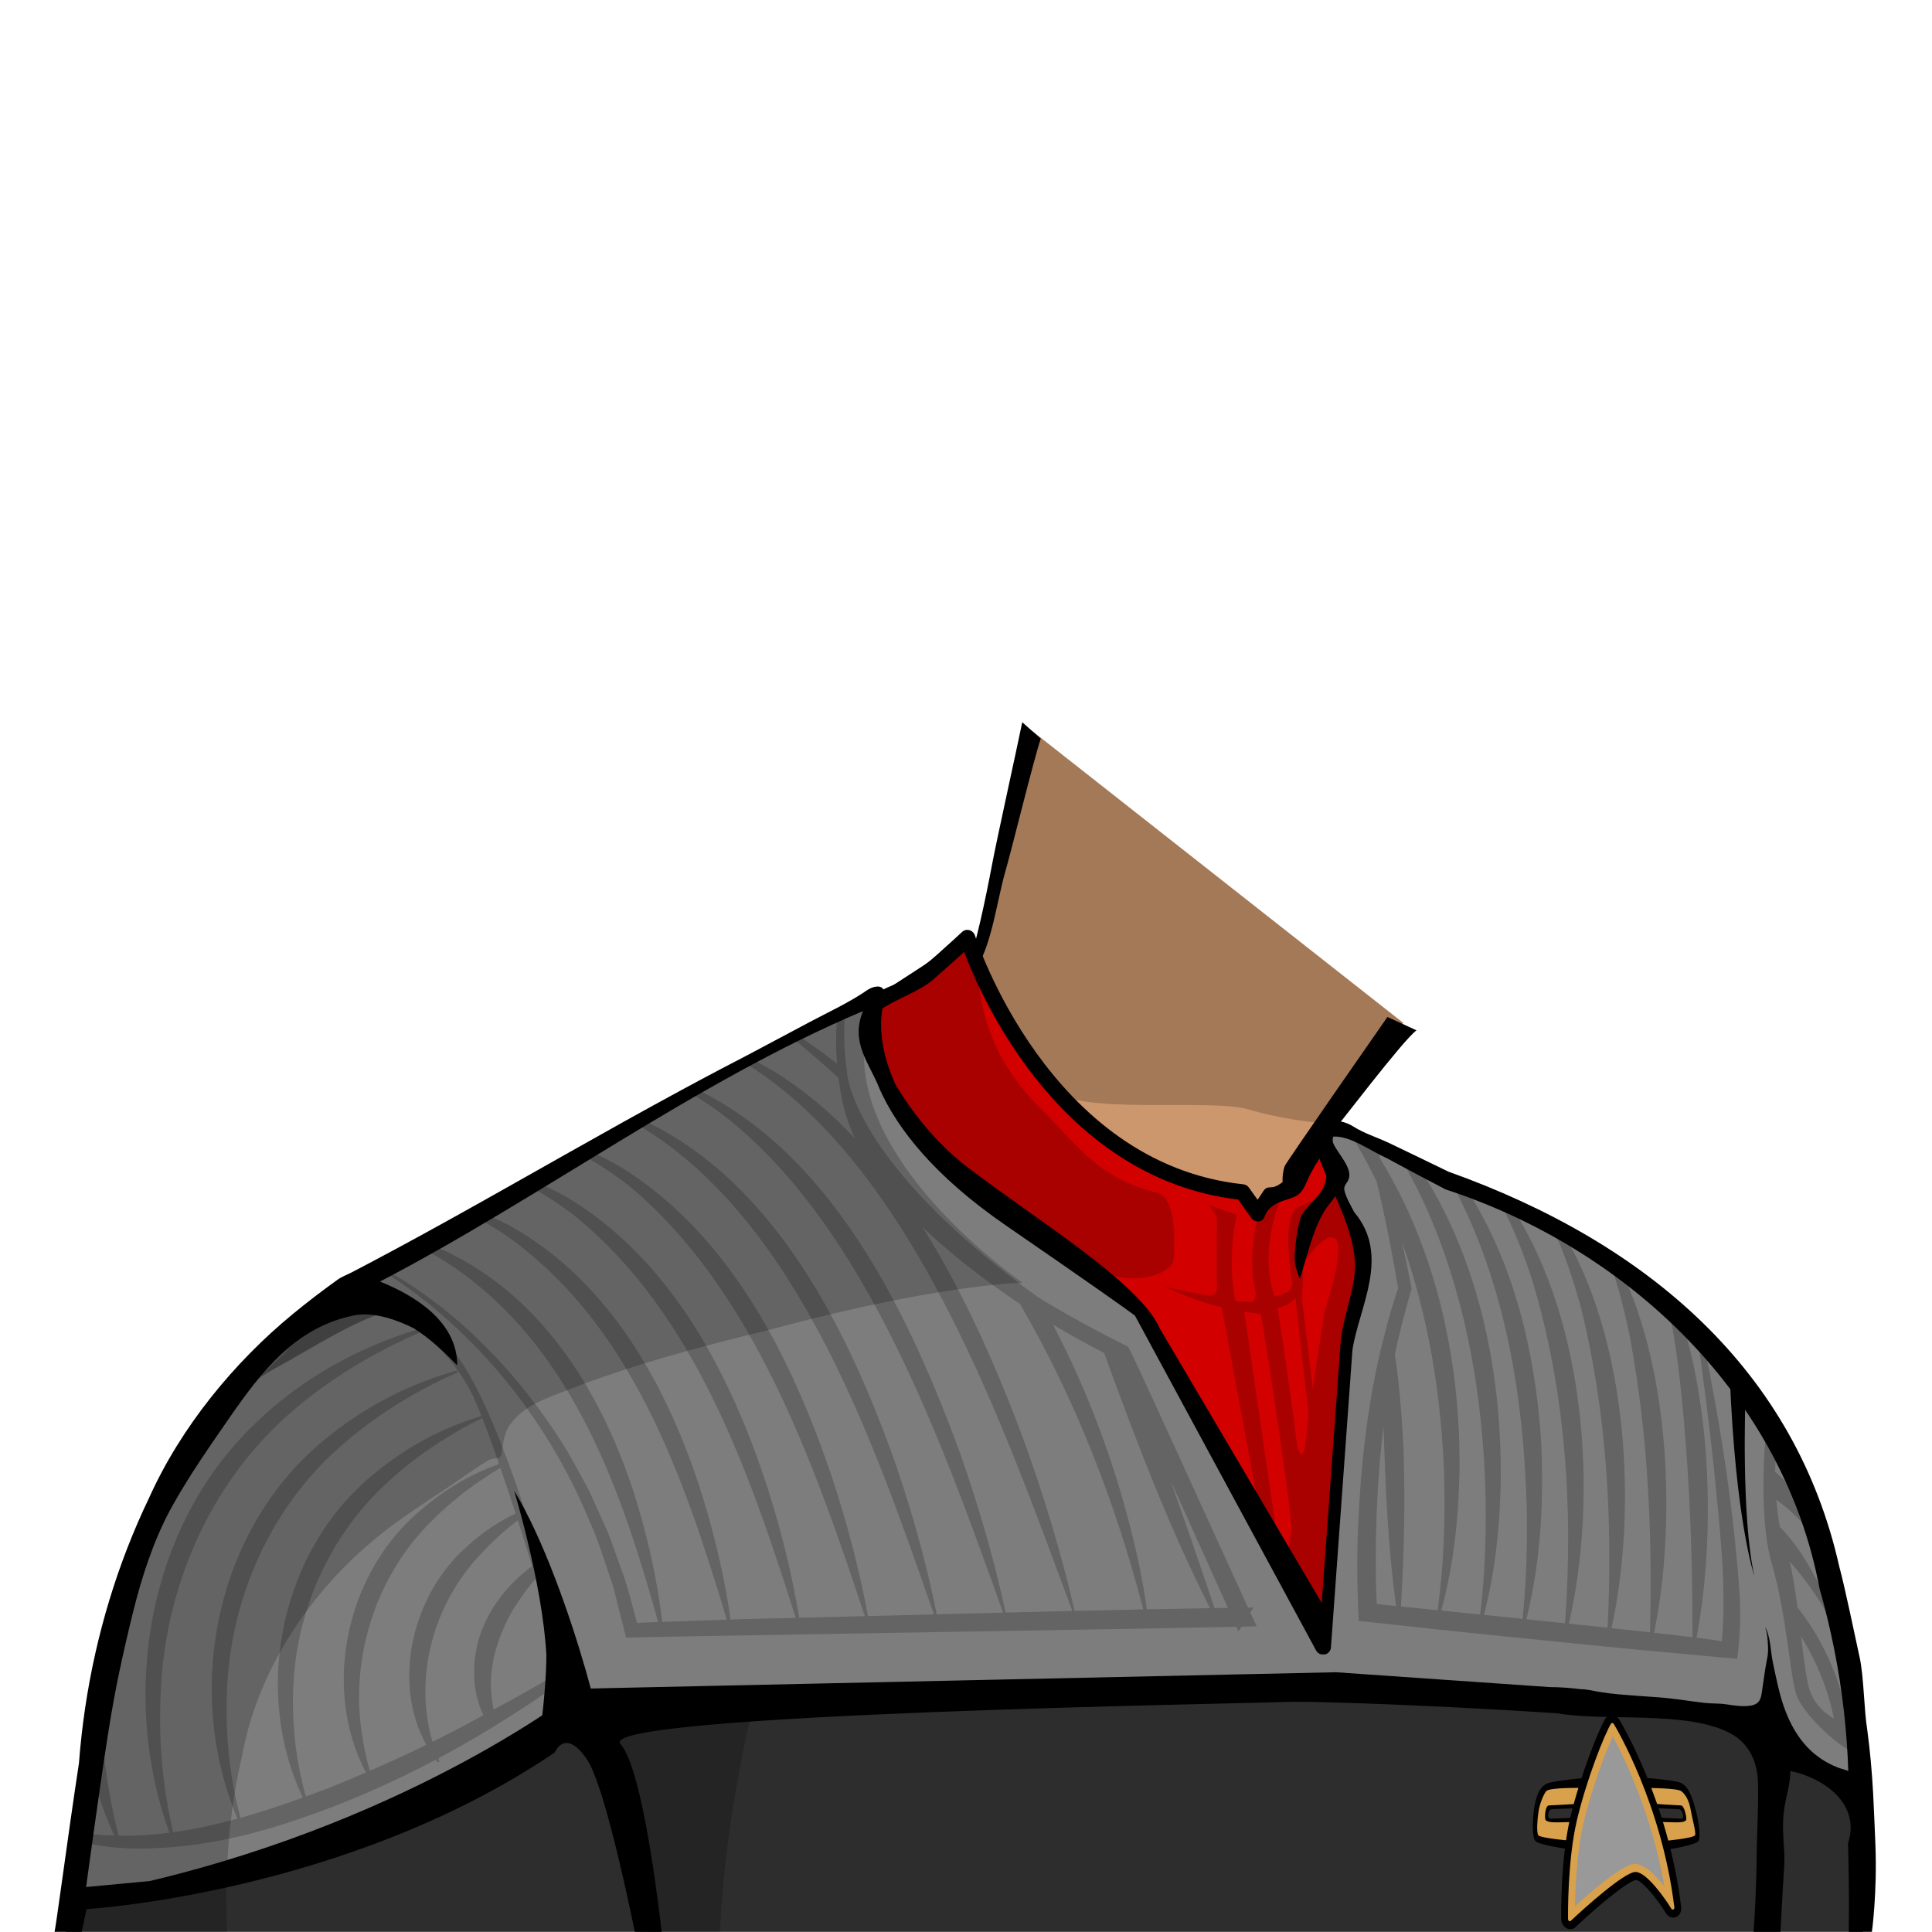 <?xml version="1.0" encoding="UTF-8" standalone="no"?>
<!-- Created with Inkscape (http://www.inkscape.org/) -->

<svg
   version="1.1"
   id="svg239182"
   width="400"
   height="400"
   viewBox="0 0 400 400"
   sodipodi:docname="Body3.svg"
   inkscape:version="1.2.2 (b0a8486, 2022-12-01)"
   xmlns:inkscape="http://www.inkscape.org/namespaces/inkscape"
   xmlns:sodipodi="http://sodipodi.sourceforge.net/DTD/sodipodi-0.dtd"
   xmlns="http://www.w3.org/2000/svg"
   xmlns:svg="http://www.w3.org/2000/svg">
  <defs
     id="defs239186" />
  <sodipodi:namedview
     id="namedview239184"
     pagecolor="#ffffff"
     bordercolor="#666666"
     borderopacity="1.0"
     inkscape:showpageshadow="2"
     inkscape:pageopacity="0.0"
     inkscape:pagecheckerboard="0"
     inkscape:deskcolor="#d1d1d1"
     showgrid="false"
     inkscape:zoom="1.475"
     inkscape:cx="182.71186"
     inkscape:cy="200"
     inkscape:window-width="1440"
     inkscape:window-height="810"
     inkscape:window-x="2592"
     inkscape:window-y="241"
     inkscape:window-maximized="0"
     inkscape:current-layer="g239190">
    <inkscape:page
       x="0"
       y="0"
       id="page239188"
       width="400"
       height="400" />
  </sodipodi:namedview>
  <g
     id="g239190"
     inkscape:groupmode="layer"
     inkscape:label="Page 1">
    <path
       d="m 275.463,349.223 c 14.223,0.295 26.256,0.717 36.423,1.211 3.388,0.164 6.569,0.336 9.555,0.515 3.76,-0.048 7.485,0.061 11.171,0.337 3.685,0.276 7.329,0.72 10.927,1.341 15.129,2.04 28.463,8.707 40.463,16.707 -0.267,-8.533 -1.333,-17.067 -3.137,-25.456 -0.901,-4.195 -2.652,-14.349 -3.915,-18.456 -9.612,-36.751 -35.615,-64.088 -71.78,-78.512 -3.935,-1.72 -7.835,-3.357 -11.687,-4.888 -4.849,-2.685 -9.544,-5.168 -13.379,-6.797 l -7.533,-1.639 4.769,8.012 -0.299,2.287 c 0,0 1.211,3.191 2.599,6.877 0.853,2.269 2.547,5.052 2.721,7.436 0.213,2.889 -0.855,6.197 -1.513,8.983 -0.713,3.009 -1.8,6.265 -1.373,9.393 -0.263,3.049 -0.631,7.319 -1.052,12.197 -1.681,19.517 -4.205,48.792 -4.205,48.792 l -36.059,-64.733 -3.407,-4.543 c 0,0 -15.332,-8.517 -37.477,-27.54 -2.768,-2.379 -5.091,-4.695 -7.035,-6.927 -1.943,-2.232 -3.509,-4.38 -4.763,-6.417 -4.143,-6.069 -4.143,-12.736 -4.143,-20.736 -23.748,8.637 -58.971,33.397 -109.116,61.465 -3.541,1.981 -6.44,4.903 -9.491,7.508 -12.203,10.425 -22.431,22.647 -28.456,38.393 -1.571,3.272 -3.033,6.637 -4.379,10.057 -5.383,13.676 -8.877,28.161 -10.484,42.655 -0.872,4.875 -1.66,9.44 -2.335,13.353 l -2.249,13.045 c 0,0 68.653,-7.825 102.133,-36.597 0,0 82.652,-8.893 158.505,-7.324"
       style="fill:#7d7d7d;fill-opacity:1;fill-rule:nonzero;stroke:none;stroke-width:1.333"
       id="path239434" />
    <path
       d="m 384.576,369.074 c 0,0 0.356,7.747 0.608,15.463 l 0.505,15.431 H 13.648 l 1.176,-6.824 c 0,0 68.653,-7.825 102.133,-36.596 0,0 82.653,-8.893 158.505,-7.324 14.223,0.295 26.256,0.717 36.423,1.211 3.388,0.164 6.569,0.336 9.555,0.513 5.297,1.24 11.052,1.325 16.828,1.415 2.888,0.045 5.781,0.091 8.625,0.283 7.773,0.689 17.107,2.023 22.824,9.56 z"
       style="fill:#2d2d2d;fill-opacity:1;fill-rule:nonzero;stroke:none;stroke-width:1.333"
       id="path239438" />
    <path
       d="m 196.989,241.882 c 22.145,19.023 37.477,27.54 37.477,27.54 l 3.408,4.543 36.057,64.735 c 0,0 2.524,-29.276 4.207,-48.792 0.42,-4.88 0.788,-9.149 1.051,-12.199 0.811,-5.709 3.477,-11.043 3.823,-15.945 -0.705,-1.992 -2.269,-6.179 -3.657,-9.865 -1.388,-3.688 -2.597,-6.879 -2.597,-6.879 l 0.297,-2.285 -4.768,-8.012 -0.185,0.152 -3.812,10.873 -5.225,2.259 -2.824,2.825 -3.672,-3.672 c -10.873,-1.412 -25.983,-10.591 -35.02,-17.228 -9.039,-6.637 -19.36,-31.14 -19.36,-31.14 l 0.76,-3.164 -3.153,-0.676 -14.511,9.437 c -9.284,4.944 -3.951,16.944 -0.092,24.151 1.255,2.037 2.82,4.185 4.764,6.417 1.943,2.232 4.265,4.548 7.033,6.925"
       style="fill:#d30000;fill-opacity:1;fill-rule:nonzero;stroke:none;stroke-width:1.333"
       id="path239442" />
    <path
       d="m 196.989,241.882 c 22.145,19.023 37.477,27.54 37.477,27.54 l 3.408,4.543 36.057,64.735 c 0,0 2.524,-29.276 4.207,-48.792 0.42,-4.88 0.788,-9.149 1.051,-12.199 0.811,-5.709 3.477,-11.043 3.823,-15.945 -0.705,-1.992 -2.269,-6.179 -3.657,-9.865 -1.388,-3.688 -2.597,-6.879 -2.597,-6.879 l 0.297,-2.285 -4.768,-8.012 -0.185,0.152 -3.812,10.873 -5.225,2.259 -2.824,2.825 -3.672,-3.672 c -10.873,-1.412 -25.983,-10.591 -35.02,-17.228 -9.039,-6.637 -19.36,-31.14 -19.36,-31.14 l 0.76,-3.164 -3.153,-0.676 -14.511,9.437 c -9.284,4.944 -3.951,16.944 -0.092,24.151 1.255,2.037 2.82,4.185 4.764,6.417 1.943,2.232 4.265,4.548 7.033,6.925 z"
       style="fill:none;stroke:#000000;stroke-width:1.085;stroke-linecap:butt;stroke-linejoin:miter;stroke-miterlimit:10;stroke-dasharray:none;stroke-opacity:1"
       id="path239446" />
    <path
       d="m 213.633,151.294 -11.445,47.497 c 0,0 10.323,24.503 19.36,31.14 9.037,6.636 24.148,15.816 35.021,17.228 l 3.671,3.671 2.825,-2.824 5.224,-2.259 3.813,-10.875 18.428,-23.087 z"
       style="fill:#cd976d;fill-opacity:1;fill-rule:nonzero;stroke:none;stroke-width:1.333"
       id="path239450" />
    <path
       d="m 202.187,198.791 c 0,0 10.763,21.22 15.732,26.713 4.969,5.493 32.695,1.831 40.543,4.185 6.339,1.901 13.099,2.665 15.471,2.891 l 16.597,-20.793 -76.897,-60.493 z"
       style="opacity:0.2;fill:#000000;fill-opacity:1;fill-rule:nonzero;stroke:none;stroke-width:1.333"
       id="path239460" />
    <path
       d="m 211.645,149.528 c -1.011,4.997 -5.207,23.991 -6.155,28.989 -0.776,4.095 -1.597,8.18 -2.532,12.233 -0.432,1.873 -0.908,3.731 -1.385,5.591 -0.159,0.621 -0.867,1.879 -0.768,2.493 0.028,0.171 0.903,2.4 1.187,1.951 3.431,-5.429 4.393,-14.295 6.204,-20.536 1.291,-4.451 5.792,-22.897 7.283,-27.315 0,0 -3.833,-3.407 -3.833,-3.407"
       style="fill:#000000;fill-opacity:1;fill-rule:nonzero;stroke:none;stroke-width:1.333"
       id="path239470" />
    <path
       d="m 293.276,213.319 c -2.837,2.044 -16.283,19.912 -18.592,22.531 -1.879,2.131 -4.417,10.851 -7.529,10.948 -2.104,0.065 -1.741,-3.725 -1.193,-5.332 0.263,-0.769 21.288,-30.909 21.288,-30.909 0,0 6.027,2.763 6.027,2.763"
       style="fill:#000000;fill-opacity:1;fill-rule:nonzero;stroke:none;stroke-width:1.333"
       id="path239474" />
    <path
       d="m 276.073,242.231 c 0.331,0.753 0.6,1.593 0.683,2.789 0.224,3.213 -1.1,3.249 -2.696,5.944 -2.387,4.032 -3.481,9.401 -4.947,13.809 -0.872,-2.219 -1.201,-3.377 -1.008,-5.648 0.196,-2.313 0.449,-4.564 1.104,-6.844 0.465,-1.623 3.623,-4.367 4.415,-5.741 1.599,-2.768 0.995,-5.079 0.372,-8.043 0.239,0.32 0.437,0.327 0.74,0.593 0.36,1.305 0.901,2.147 1.337,3.14"
       style="fill:#000000;fill-opacity:1;fill-rule:nonzero;stroke:none;stroke-width:1.333"
       id="path239478" />
    <path
       d="m 358.133,284.881 3.241,4.537 c 0,0 -0.904,24.821 1.843,36.853 0,0 -3.903,-11.316 -5.084,-41.391"
       style="fill:#000000;fill-opacity:1;fill-rule:nonzero;stroke:none;stroke-width:1.333"
       id="path239482" />
    <path
       d="m 124.201,357.832 c -0.561,-4.019 -4.244,-17.957 -9.325,-31.204 -1.271,-3.312 -2.628,-6.58 -4.047,-9.639 -1.419,-3.06 -2.892,-5.909 -4.387,-8.373 0,0 1.435,4.725 2.999,11.335 0.784,3.305 1.593,7.079 2.263,10.961 0.669,3.883 1.197,7.876 1.416,11.62 0,8.808 -1.901,20.425 -1.901,20.425 l 5.467,-3.076 c 0,0 7.216,4.516 7.516,-2.049"
       style="fill:#000000;fill-opacity:1;fill-rule:nonzero;stroke:none;stroke-width:1.333"
       id="path239486" />
    <path
       d="M 35.808,311.561 C 39.265,305.394 43.419,299.434 47.439,293.63 c 6.749,-9.743 13.897,-19.047 26.188,-21.352 4,-0.667 8.707,1.056 12.041,2.723 3.665,2.332 6.332,4.999 8.999,7.665 0,-9.333 -9.333,-14.667 -16,-17.333 33.333,-17.333 65.333,-41.333 100,-56 -2.667,6.667 1.333,10.667 3.523,16.289 1.78,3.945 4.533,8.377 8.727,13.121 4.192,4.744 9.821,9.795 17.359,14.984 18.396,12.667 24.637,17.117 26.708,18.661 0.012,0.028 0.025,0.053 0.04,0.08 l 37.477,69.277 c 0.224,0.412 0.612,0.679 1.048,0.787 h 0.801 c 0.66,-0.177 1.149,-0.74 1.207,-1.428 0,0 2.136,-29.561 3.56,-49.268 0.356,-4.927 0.667,-9.239 0.889,-12.317 1.328,-8.853 7.995,-19.52 0.369,-28.552 -0.501,-1.049 -2.345,-4.013 -2.021,-5.224 0.125,-0.467 0.52,-0.885 0.739,-1.305 1.3,-2.493 -2.348,-5.728 -3.119,-7.905 -0.044,-0.124 -0.133,-1.203 0.149,-1.215 3.54,-0.148 7.585,2.957 11.075,4.508 3.947,2.151 7.992,4.287 12.095,6.425 38.041,12.415 70.041,43.081 77.429,82.652 1.189,4.169 2.205,8.372 3.044,12.587 1.675,8.429 2.635,16.909 2.901,25.176 -10e-4,-0.059 -1.849,-0.593 -2.04,-0.667 -0.653,-0.253 -1.293,-0.54 -1.916,-0.864 -1.16,-0.605 -2.252,-1.339 -3.245,-2.189 -1.891,-1.621 -3.384,-3.647 -4.531,-5.849 -1.32,-2.539 -2.163,-5.227 -2.819,-7.997 -0.385,-1.627 -0.707,-3.24 -1.053,-4.868 -0.52,-2.432 -0.425,-5.173 -1.613,-7.415 0.163,0.625 0.381,1.268 0.449,1.975 0.132,1.36 0.283,3.021 0.013,4.371 -0.389,1.96 -0.675,3.961 -0.957,5.933 -0.313,2.185 -0.276,3.751 -2.659,4.059 -1.66,0.215 -3.299,-0.051 -4.937,-0.299 -1.479,-0.223 -2.98,-0.117 -4.468,-0.292 -3.233,-0.379 -6.413,-0.941 -9.66,-1.161 -2.688,-0.181 -5.373,-0.383 -8.059,-0.604 -1.315,-0.108 -2.587,-0.284 -3.891,-0.487 -1.275,-0.197 -2.663,-0.581 -3.953,-0.581 -2.155,-0.263 -4.324,-0.433 -6.497,-0.439 -5.531,-0.385 -11.061,-0.769 -16.248,-1.129 -15.557,-1.081 -28.003,-1.945 -28.003,-1.945 l -156.479,3.416 c 0,0 -33.483,26.564 -89.095,39.817 l -13.18,1.235 c 0.293,-2.177 0.865,-6.381 1.624,-11.776 0.38,-2.697 0.805,-5.693 1.268,-8.881 1.163,-8.021 2.317,-15.989 3.995,-23.927 0.875,-4.14 1.829,-8.263 2.844,-12.371 1.768,-7.152 4.231,-14.753 7.731,-21.225 0.172,-0.317 0.344,-0.631 0.52,-0.944 M 182.711,208.799 c 2.391,-1.724 7.749,-3.619 10.345,-5.869 2.596,-2.251 5.008,-4.429 6.579,-5.864 3.635,10 20.311,46.965 56.708,51.287 l 2.755,3.856 c 0.309,0.435 0.776,0.683 1.349,0.681 1.303,-10e-4 1.339,-1.265 1.915,-2.093 0.772,-1.111 2.092,-1.789 3.341,-2.211 1.2,-0.405 2.523,-0.665 3.428,-1.552 1,-0.979 1.463,-2.605 2.104,-3.829 0.331,-0.632 0.669,-1.259 1.02,-1.879 0.116,-0.205 0.956,-1.329 0.887,-1.519 1.399,3.855 3.511,7.961 5.12,12.149 1.608,4.189 2.715,8.459 2.1,12.64 -0.693,4.732 -2.483,8.991 -2.833,13.833 -0.312,4.301 -0.625,8.604 -0.937,12.905 -0.731,10.071 -1.461,20.143 -2.192,30.213 -0.251,3.445 -0.5,6.891 -0.751,10.336 l -33.532,-56.844 c -4.145,-9.572 -26.091,-22.796 -40.028,-33.548 -3.203,-2.471 -6.027,-5.296 -8.471,-8.201 -2.445,-2.904 -4.509,-5.891 -6.191,-8.683 -3.804,-8.241 -3.053,-14.148 -2.716,-15.809 m -37.919,14.892 c -1.317,0.704 -2.633,1.412 -3.947,2.123 -7.953,4.305 -15.841,8.729 -23.719,13.173 -7.855,4.432 -15.699,8.884 -23.585,13.26 -3.932,2.181 -7.873,4.343 -11.832,6.473 -1.976,1.063 -3.956,2.117 -5.941,3.163 -0.992,0.523 -1.984,1.043 -2.979,1.56 -0.92,0.479 -2.023,0.879 -2.865,1.481 -3.191,2.288 -6.301,4.663 -9.309,7.139 -12.032,9.907 -23.083,23.212 -29.779,38.123 -1.609,3.344 -3.104,6.795 -4.471,10.313 -5.463,14.072 -8.852,29.136 -10.019,44.547 -0.633,4.135 -1.215,8.161 -1.756,11.924 -1.617,11.291 -2.796,20.268 -3.289,22.997 h 5.631 L 17.913,395.258 c 0,0 53.707,-3.139 96.951,-32.433 0,0 2.093,-5.232 6.627,1.395 3.205,4.684 7.627,24.516 9.945,35.748 h 5.56 c -1.441,-12.253 -4.54,-34.397 -8.531,-38.887 -5.58,-6.277 130.781,-8.371 137.756,-8.719 3.632,-0.181 22.403,0.393 43.448,1.577 4.209,0.237 8.509,0.499 12.797,0.783 4.956,0.871 11.667,0.709 18.256,0.929 3.293,0.109 6.557,0.313 9.556,0.789 2.997,0.475 5.731,1.221 7.963,2.415 3.956,2.116 5.644,5.985 5.735,10.327 0.117,5.648 -0.301,11.355 -0.301,17.016 -0.104,4.687 -0.295,9.436 -0.616,13.769 h 5.573 c 0.121,-2.304 0.281,-5.34 0.459,-8.652 0.147,-2.765 0.484,-5.597 0.289,-8.345 -0.195,-2.756 -0.397,-5.629 0.008,-8.376 0.392,-2.655 1.279,-5.212 1.279,-7.928 6.667,1.333 14.667,6.667 11.949,14.955 0.071,2.623 0.135,5.637 0.167,8.783 0.033,3.145 0.036,6.421 -0.017,9.564 h 4.792 c 0,0 1.125,-8.077 0.72,-18.173 -0.136,-3.365 -0.283,-6.956 -0.468,-10.559 -0.236,-4.324 -0.625,-8.723 -1.22,-13.152 -0.647,-3.808 -0.704,-10.987 -1.553,-14.86 -0.851,-3.873 -3.136,-14.916 -4.213,-18.799 -9.076,-40.516 -39.357,-66.999 -80.931,-81.845 -4.2,-2.047 -8.352,-4.043 -12.419,-5.993 -2.576,-1.201 -4.928,-1.873 -7.327,-3.385 -1.403,-0.875 -3.833,-1.677 -5.295,-0.54 -1.988,1.547 -3.575,3.565 -4.843,5.731 -0.717,1.224 -1.596,2.337 -2.253,3.585 -0.667,1.267 -1.551,2.369 -2.76,3.156 -0.596,0.387 -1.167,0.688 -1.872,0.684 -0.669,-0.005 -1.107,0.117 -1.516,0.731 l -1.232,1.849 -1.805,-2.527 c -0.271,-0.379 -0.691,-0.624 -1.153,-0.673 -40.281,-4.272 -55.395,-50.975 -55.532,-51.443 -0.163,-0.553 -0.593,-0.995 -1.14,-1.163 -0.547,-0.169 -1.125,-0.039 -1.531,0.339 -0.049,0.045 -2.341,2.179 -5.379,4.88 -1.623,1.443 -3.64,3.032 -5.507,4.125 -0.816,0.477 -1.605,0.999 -2.412,1.492 -1.036,0.632 -1.928,0.843 -3.011,1.419 -0.695,-1.124 -2.528,-0.421 -3.324,0.128 -3.721,2.573 -7.929,4.495 -11.919,6.617 l -12.527,6.664 c -0.265,0.141 -0.531,0.284 -0.799,0.421 -3.196,1.647 -6.377,3.32 -9.547,5.015"
       style="fill:#000000;fill-opacity:1;fill-rule:nonzero;stroke:none;stroke-width:1.333"
       id="path239490" />
    <path
       d="m 219.511,258.967 c -3.569,-2.512 -10.108,-6.527 -18.98,-13.892 -2.956,-2.455 -6.173,-5.281 -9.625,-8.548 -9.573,-8.527 -17.573,-28.527 -1.96,-34.515 4.445,-3.693 10.848,-7.061 10.848,-7.061 l 2.393,3.84 c 0.617,13.301 5.035,22.607 13.379,30.831 7.411,7.304 11.401,14.189 24.043,17.349 4.207,1.052 3.568,11.547 3.352,13.924 -0.216,2.377 -9.3,8.028 -23.449,-1.928"
       style="opacity:0.2;fill:#000000;fill-opacity:1;fill-rule:nonzero;stroke:none;stroke-width:1.333"
       id="path239500" />
    <path
       d="m 78.345,272.217 c 0.485,-0.157 0.969,-0.315 1.448,-0.493 0.94,-0.352 1.836,-1.053 2.879,-1.049 -4.197,-0.012 -7.872,0.029 -11.884,1.553 -3.52,1.337 -6.989,3.445 -9.903,5.824 -0.928,0.757 -1.564,1.771 -2.501,2.625 -2.205,2.009 -4.375,4.223 -6.513,6.304 1.487,-1.567 3.383,-2.796 5.256,-3.756 7.04,-3.607 13.659,-8.553 21.219,-11.008"
       style="opacity:0.2;fill:#000000;fill-opacity:1;fill-rule:nonzero;stroke:none;stroke-width:1.333"
       id="path239516" />
    <path
       d="m 181.558,206.696 c -26.763,10.177 -68.263,37.903 -109.341,61.436 -3.264,2.409 -6.439,4.903 -9.489,7.508 -12.203,10.425 -22.432,22.647 -28.456,38.393 -1.571,3.272 -3.035,6.637 -4.38,10.057 -5.381,13.676 -8.876,28.161 -10.483,42.655 -0.872,4.875 -1.66,9.44 -2.335,13.353 l -2.251,13.045 -1.176,6.823 h 33.34 c -0.409,-10.499 0.181,-19.895 1.528,-28.301 0.449,-2.803 0.983,-5.495 1.591,-8.081 1.52,-8.305 4.608,-16.065 8.815,-23.159 2.104,-3.548 4.488,-6.928 7.096,-10.128 4.791,-5.876 10.196,-10.88 16.341,-15.321 3.04,-2.197 6.171,-4.265 9.309,-6.317 3.155,-2.061 6.236,-4.424 9.472,-6.332 0.695,-0.411 0.903,-0.263 1.668,-0.4 1.103,-0.197 0.944,-0.651 1.145,-1.812 0.295,-1.683 0.496,-3.464 1.475,-4.917 2.871,-4.263 7.977,-5.805 12.564,-7.593 12.675,-4.937 27.341,-8.937 40.731,-12.128 2.969,-0.805 5.812,-1.547 8.529,-2.227 29.879,-7.481 44.44,-7.675 44.44,-7.675 0,0 -11.004,-7.552 -20.273,-18.691 -3.089,-3.712 -5.987,-7.824 -8.213,-12.173 -2.227,-4.351 -3.783,-8.937 -4.211,-13.647 -0.428,-4.709 0.269,-9.551 2.564,-14.368"
       style="opacity:0.2;fill:#000000;fill-opacity:1;fill-rule:nonzero;stroke:none;stroke-width:1.333"
       id="path239532" />
    <path
       d="m 155.992,353.131 c -14.489,1.079 -25.885,2.119 -32.533,2.761 l -1.271,2.224 c 0,0 8.308,20.309 11.917,41.851 h 14.96 c 1.04,-22.693 5.885,-42.744 6.927,-46.836"
       style="opacity:0.2;fill:#000000;fill-opacity:1;fill-rule:nonzero;stroke:none;stroke-width:1.333"
       id="path239548" />
    <path
       d="m 274.231,271.508 -2.432,16.085 -2.215,-18.408 0.265,-7.68 c 1.027,-1.524 4.725,-6.693 6.627,-5.004 2.219,1.973 -2.245,15.007 -2.245,15.007 m -3.987,27.788 c -0.299,2.46 -1.399,2.476 -1.788,-0.767 -1.135,-9.435 -3.931,-27.745 -3.931,-27.745 0,0 2.657,-0.432 3.66,-2.199 l 2.749,24.067 c 0,0 -0.311,3.523 -0.691,6.644 m 6.725,-53.152 -8.428,3.943 c 0,0 -3.373,1.588 -0.925,15.829 -0.251,0.589 -0.488,1.061 -0.693,1.328 -0.384,0.499 -2.193,0.889 -3.033,1.193 -3.256,-9.047 0.777,-19.536 1.536,-20.672 l -4.424,2.917 c -0.609,-0.111 -2.869,10.049 -1.036,16.716 0.231,0.839 -0.245,2.259 -1.067,2.164 -1.231,-0.143 -3.115,0.271 -3.247,-0.524 -1.596,-9.625 0.388,-17.563 0.388,-17.563 l -5.747,-1.94 c 0,0 1.637,1.937 1.641,2.861 0.016,3.895 -0.072,13.065 0.053,14.036 0.156,1.203 -0.896,1.883 -1.428,1.812 -2.976,-0.397 -5.999,-1.089 -9.504,-1.855 0,0 7.932,3.619 11.868,4.213 l 8.759,47.128 3.111,3.103 -7.187,-49.235 3.451,0.443 c 0,0 4.288,25.796 6.404,44.249 l -1.4,9.259 8.195,10.849 c 0,0 2.38,-28.253 3.967,-47.089 0.793,-9.417 1.388,-16.481 1.388,-16.481 3.056,-6.163 3.056,-12.829 0.071,-19.719 -1.356,-3.699 -2.712,-6.967 -2.712,-6.967"
       style="opacity:0.2;fill:#000000;fill-opacity:1;fill-rule:nonzero;stroke:none;stroke-width:1.333"
       id="path239564" />
    <path
       d="m 320.336,374.954 c -0.003,-0.045 0.489,-0.847 0.489,-0.847 l 7.643,-0.333 -0.331,3.025 -0.401,-0.031 c 0,0 -6.851,0.439 -7.152,0.136 -0.301,-0.303 -0.245,-1.905 -0.248,-1.951 m -2.224,5.524 c 0.421,0.767 9.071,1.863 9.071,1.863 l 3.395,-13.147 c 0,0 -8.404,-0.111 -9.603,0.109 -1.2,0.219 -2.319,1.752 -2.644,4.053 -0.327,2.301 -0.639,6.355 -0.219,7.121"
       style="fill:#d9a14b;fill-opacity:1;fill-rule:nonzero;stroke:none;stroke-width:1.333"
       id="path239574" />
    <path
       d="m 348.581,376.905 c -0.228,0.303 -6.489,-0.136 -6.489,-0.136 l -0.359,0.031 -0.749,-3.025 6.963,0.333 c 0,0 0.564,0.801 0.568,0.847 0.005,0.045 0.295,1.648 0.067,1.951 m 1.511,-3.548 c -0.637,-2.301 -1.879,-3.835 -2.996,-4.053 -1.117,-0.22 -8.703,-0.111 -8.703,-0.111 l 5.029,13.148 c 0,0 7.66,-1.096 7.927,-1.863 0.265,-0.767 -0.62,-4.821 -1.257,-7.121"
       style="fill:#d9a14b;fill-opacity:1;fill-rule:nonzero;stroke:none;stroke-width:1.333"
       id="path239578" />
    <path
       d="m 325.073,398.597 c -0.169,0 -0.344,-0.048 -0.505,-0.144 -0.38,-0.228 -0.629,-0.685 -0.636,-1.172 -0.007,-0.495 -0.149,-12.216 1.869,-20.723 2.048,-8.625 5.789,-17.973 7.144,-20.191 0.195,-0.316 0.515,-0.491 0.857,-0.472 0.344,0.02 0.671,0.232 0.877,0.572 0.409,0.673 10.048,16.731 12.683,38.383 0.069,0.569 -0.197,1.092 -0.647,1.272 -0.448,0.181 -0.967,-0.028 -1.259,-0.508 -1.793,-2.937 -5.16,-7.211 -6.788,-7.211 -0.021,0 -0.044,0 -0.065,0.003 -1.827,0.135 -8.644,5.891 -12.901,9.935 -0.179,0.169 -0.401,0.256 -0.629,0.256"
       style="fill:#d9a14b;fill-opacity:1;fill-rule:nonzero;stroke:none;stroke-width:1.333"
       id="path239582" />
    <path
       d="m 333.802,356.726 c -0.108,0 -0.208,0.059 -0.269,0.159 -1.331,2.177 -5.017,11.407 -7.045,19.949 -1.995,8.397 -1.852,20.003 -1.845,20.493 0.003,0.161 0.085,0.315 0.212,0.391 0.123,0.073 0.277,0.059 0.379,-0.037 2.896,-2.752 10.927,-9.931 13.277,-10.104 l 0.108,-0.004 c 2.275,0 6.117,5.48 7.407,7.592 0.097,0.16 0.269,0.228 0.417,0.171 0.152,-0.061 0.241,-0.236 0.217,-0.425 -2.609,-21.449 -12.144,-37.327 -12.548,-37.992 -0.069,-0.113 -0.179,-0.185 -0.292,-0.191 -0.005,-0.001 -0.012,-0.001 -0.017,-0.001 m -8.677,42.703 c -0.288,0 -0.579,-0.083 -0.843,-0.24 -0.632,-0.38 -1.048,-1.145 -1.06,-1.953 -0.007,-0.499 -0.152,-12.333 1.895,-20.952 2.067,-8.705 5.863,-18.175 7.241,-20.429 0.323,-0.527 0.851,-0.825 1.427,-0.789 0.573,0.033 1.12,0.389 1.464,0.955 0.413,0.68 10.156,16.905 12.816,38.773 0.116,0.947 -0.327,1.819 -1.076,2.119 -0.748,0.301 -1.612,-0.045 -2.1,-0.845 -2.143,-3.511 -5.14,-6.831 -6.168,-6.831 -1.479,0.108 -7.675,5.137 -12.548,9.767 -0.289,0.275 -0.663,0.427 -1.048,0.427"
       style="fill:#000000;fill-opacity:1;fill-rule:nonzero;stroke:none;stroke-width:1.333"
       id="path239586" />
    <path
       d="m 333.908,359.481 c -1.611,3.492 -4.417,11.02 -6.051,17.904 -1.372,5.775 -1.703,13.329 -1.777,17.309 3.332,-3.047 9.717,-8.592 12.24,-8.777 2.024,-0.152 4.455,2.313 6.275,4.64 -2.589,-15.004 -8.412,-26.855 -10.687,-31.076"
       style="fill:#999999;fill-opacity:1;fill-rule:nonzero;stroke:none;stroke-width:1.333"
       id="path239590" />
    <path
       d="m 345.498,382.888 c 0,0 5.656,-0.876 6.165,-1.753 0.508,-0.876 -0.019,-4.417 -0.647,-6.608 -0.627,-2.192 -1.369,-5.005 -3.445,-5.553 -2.077,-0.547 -7.087,-0.876 -7.087,-0.876 l 0.701,2.081 c 0,0 6.067,0.023 6.897,0.657 0.969,0.741 1.653,2.071 1.972,3.944 0.305,1.799 1.096,4.492 0.904,5.149 -0.192,0.657 -6.216,1.205 -6.216,1.205 z"
       style="fill:#000000;fill-opacity:1;fill-rule:nonzero;stroke:none;stroke-width:1.333"
       id="path239594" />
    <path
       d="m 343.279,376.315 c 0,0 3.987,0.219 4.831,0.219 0.844,0 0.153,-1.972 -0.523,-1.972 -0.675,0 -4.999,-0.219 -4.999,-0.219 l -0.083,-0.876 c 0,0 4.84,0.319 5.516,0.328 0.676,0.009 1.133,2.191 1.111,2.849 -0.023,0.657 -1.457,0.657 -2.217,0.657 -0.759,0 -3.469,-0.111 -3.469,-0.111 z"
       style="fill:#000000;fill-opacity:1;fill-rule:nonzero;stroke:none;stroke-width:1.333"
       id="path239598" />
    <path
       d="m 324.977,382.888 c 0,0 -6.397,-0.876 -7.105,-1.753 -0.707,-0.876 -0.588,-4.449 -0.256,-6.64 0.332,-2.192 0.979,-4.848 3.184,-5.396 2.205,-0.548 7.284,-1.001 7.284,-1.001 l -0.432,2.081 c 0,0 -6.832,-0.155 -7.517,0.657 -0.541,0.643 -1.349,2.54 -1.615,4.293 -0.267,1.753 -0.388,4.143 -0.068,4.8 0.32,0.657 7.071,1.205 7.071,1.205 z"
       style="fill:#000000;fill-opacity:1;fill-rule:nonzero;stroke:none;stroke-width:1.333"
       id="path239602" />
    <path
       d="m 326.348,376.315 c 0,0 -4.372,0.219 -5.305,0.219 -0.932,0 -0.493,-1.972 0.253,-1.972 0.747,0 5.491,-0.219 5.491,-0.219 l -0.053,-0.876 c 0,0 -5.299,0.319 -6.044,0.328 -0.745,0.009 -0.892,2.191 -0.759,2.849 0.133,0.657 1.72,0.657 2.559,0.657 0.84,0 3.819,-0.111 3.819,-0.111 z"
       style="fill:#000000;fill-opacity:1;fill-rule:nonzero;stroke:none;stroke-width:1.333"
       id="path239606" />
    <path
       d="m 251.457,332.939 c -2.968,-8.821 -6.001,-17.62 -9.1,-26.397 l 11.868,26.355 c -0.913,0.013 -1.843,0.028 -2.768,0.043 m -17.201,-15.807 c -3.716,-14.825 -9.137,-29.301 -16.237,-42.873 3.456,2.072 6.997,4.009 10.585,5.868 6.457,17.764 13.372,35.969 21.923,52.827 -4.255,0.067 -8.629,0.147 -13.084,0.236 -0.764,-5.411 -1.872,-10.76 -3.187,-16.057 m -11.769,16.383 c -2.701,-11.768 -6.219,-23.327 -10.287,-34.688 -5.305,-14.323 -12.137,-30.393 -21.203,-44.751 0.085,0.083 0.168,0.167 0.253,0.248 6.209,5.785 12.891,10.965 19.923,15.633 11.448,19.684 19.809,41.195 25.524,63.247 -4.668,0.095 -9.419,0.199 -14.211,0.311 m 37.457,2.645 c -0.025,-0.019 -0.416,-0.847 -1.077,-2.28 0.385,-0.613 0.663,-1.053 0.663,-1.053 -0.373,0.004 -0.764,0.011 -1.14,0.015 -5.612,-12.209 -24.523,-53.995 -24.815,-54.011 -5.592,-2.791 -12.08,-6.233 -18.651,-10.247 -39.092,-28.327 -39.587,-46.784 -39.587,-46.784 -0.585,-4.112 -0.695,-8.271 -0.403,-12.407 -0.517,0.265 -1.045,0.537 -1.584,0.816 -0.284,3.323 -0.319,6.665 -0.061,9.988 -2.583,-1.995 -5.229,-3.907 -7.924,-5.745 -0.369,0.199 -0.745,0.404 -1.119,0.608 3.195,2.632 6.323,5.317 9.353,8.083 0.303,2.36 0.739,4.705 1.336,7.02 0.54,1.911 1.247,3.753 2.076,5.537 -6.152,-6.569 -13.076,-12.14 -20.877,-16.168 -0.487,0.271 -0.971,0.541 -1.463,0.816 34.983,21.843 53.789,76.868 67.345,113.177 -4.585,0.107 -9.2,0.219 -13.813,0.333 -2.397,-11.12 -5.599,-22.047 -9.353,-32.779 -10.32,-28.264 -25.863,-61.225 -53.944,-75.212 -0.46,0.263 -0.921,0.527 -1.384,0.791 2.325,1.393 4.559,2.903 6.68,4.553 29.359,23.143 45.056,68.057 57.479,102.66 -4.604,0.115 -9.195,0.232 -13.741,0.348 -2.096,-10.477 -4.987,-20.776 -8.431,-30.885 -9.641,-27.296 -24.627,-58.052 -51.691,-71.095 -0.48,0.277 -0.959,0.555 -1.439,0.833 33.077,19.784 48.899,66.549 60.977,101.161 -4.62,0.119 -9.192,0.237 -13.664,0.351 -1.797,-9.836 -4.38,-19.508 -7.517,-28.996 -8.344,-24.539 -20.948,-49.895 -43.659,-63.976 -1.844,-1.096 -3.755,-2.071 -5.699,-2.971 -0.501,0.293 -1,0.585 -1.5,0.879 3.201,1.856 6.261,3.903 9.163,6.193 25.641,21.473 38.219,57.703 48.572,88.887 -4.657,0.119 -9.193,0.231 -13.589,0.336 -1.503,-9.187 -3.779,-18.228 -6.611,-27.091 -7.619,-23.367 -19.925,-47.265 -41.767,-60.136 -1.705,-0.961 -3.464,-1.816 -5.248,-2.613 -0.508,0.3 -1.013,0.599 -1.516,0.896 3.008,1.705 5.892,3.572 8.617,5.697 25.039,20.256 36.272,53.32 45.812,83.264 -0.837,0.02 -1.691,0.04 -2.516,0.06 -3.659,0.071 -7.316,0.176 -10.975,0.291 C 150.05,326.765 148.074,318.35 145.543,310.107 138.654,287.913 126.594,265.481 105.642,253.831 c -1.54,-0.831 -3.127,-1.567 -4.731,-2.257 -0.516,0.308 -1.028,0.612 -1.535,0.913 1.803,0.996 3.561,2.041 5.245,3.192 26.2,18.395 36.948,50.103 45.855,79.652 -4.459,0.143 -8.916,0.301 -13.375,0.467 -0.923,-7.935 -2.607,-15.765 -4.853,-23.428 -6.172,-21.011 -18.017,-42 -38.069,-52.383 -1.348,-0.713 -2.739,-1.335 -4.144,-1.92 -0.537,0.321 -1.065,0.639 -1.58,0.947 2.56,1.397 5.025,2.908 7.389,4.669 23.161,16.997 32.956,45.329 40.423,72.145 -1.461,0.055 -2.923,0.108 -4.384,0.161 -0.871,-3.231 -1.845,-7.111 -2.801,-9.847 -0.763,-2.081 -2.404,-6.817 -3.208,-8.827 -0.816,-1.825 -2.999,-6.683 -3.851,-8.563 -1.701,-3.168 -4.211,-7.919 -6.184,-10.869 -8.885,-13.771 -20.684,-26.084 -34.893,-34.356 -0.199,0.12 -0.393,0.236 -0.584,0.351 5.176,3.259 9.975,7.14 14.433,11.323 11.899,11.155 21.312,25.129 27.465,40.227 1.504,3.199 3.016,8.147 4.187,11.528 0.628,1.673 1.135,4.164 1.616,5.917 l 1.509,5.948 0.06,0.236 c 0,0 0.233,-0.004 0.235,-0.004 0.215,-0.127 103.832,-1.756 126.12,-2.241 l 0.432,0.959 c 0,0 0.256,-0.408 0.617,-0.983 2.023,-0.047 3.144,-0.08 3.149,-0.097 0,0 -0.244,-0.531 -0.243,-0.531"
       style="opacity:0.2;fill:#000000;fill-opacity:1;fill-rule:nonzero;stroke:none;stroke-width:1.333"
       id="path239616" />
    <path
       d="m 99.191,355.598 c -3.136,1.729 -6.369,3.4 -9.651,5.019 -3.903,-13.319 0.163,-28.331 9.633,-38.464 2.424,-2.717 5.143,-5.161 8.027,-7.4 1.076,3.352 2.089,6.587 2.987,9.477 -4.64,3.428 -8.529,8.116 -10.525,13.576 -2.029,5.372 -2.112,12.032 0.409,17.308 -0.296,0.163 -0.607,0.332 -0.88,0.484 M 76.57,366.63 c -0.688,-2.311 -1.189,-4.687 -1.553,-7.069 -2.701,-16.255 2.819,-33.488 14.661,-44.967 4.144,-4.151 8.889,-7.672 13.932,-10.691 1.069,3.112 2.132,6.327 3.148,9.469 -3.593,1.691 -6.936,3.932 -9.915,6.672 -11.321,9.8 -15.857,27.936 -8.587,41.208 -3.853,1.876 -7.769,3.672 -11.687,5.377 m -7.895,3.323 c -1.767,0.673 -3.548,1.339 -5.34,1.991 -2.075,-7.204 -2.893,-14.78 -2.628,-22.267 0.531,-16.101 7.564,-31.828 19.467,-42.707 5.825,-5.415 12.54,-9.839 19.675,-13.38 1.129,2.865 2.311,6.116 3.488,9.519 -5.747,2.047 -11.133,5.189 -15.875,9.257 -15.583,12.7 -21.051,36.693 -11.713,54.617 -2.364,1.023 -4.727,2.016 -7.073,2.969 m -18.896,6.411 c -2.331,-8.691 -3.184,-17.785 -2.76,-26.765 0.823,-19.065 9.185,-37.705 23.649,-50.287 7.152,-6.305 15.393,-11.323 24.119,-15.191 L 94.626,283.754 c -9.335,2.563 -18.244,7.039 -26.039,13.203 -23.701,18.235 -30.839,52.477 -19.415,79.575 -4.393,1.207 -8.837,2.188 -13.32,2.808 -2.311,-9.736 -3.088,-19.844 -2.533,-29.825 1.108,-22.033 10.824,-43.62 27.844,-57.884 7.817,-6.623 16.739,-11.868 26.159,-15.921 3.908,3.34 8.407,8.185 11.097,14.404 0.412,0.952 0.835,1.983 1.267,3.065 -7.801,2.292 -15.191,6.204 -21.651,11.489 -19.736,15.515 -26.045,44.968 -15.333,67.508 -4.245,1.533 -8.559,2.967 -12.923,4.188 m 0.58,-89.152 c 0,0 23.759,-14.508 30.649,-16.141 l -8.16,-2.176 -16.141,8.161 z m 52.691,69.74 C 107.381,354.278 111.623,351.462 115.781,348.53 l 0.811,-2.811 -2.677,1.623 c -3.087,1.937 -7.832,4.497 -11.719,6.611 -0.287,-1.349 -0.461,-2.723 -0.533,-4.091 -0.325,-5.917 1.755,-11.784 4.685,-16.847 0.499,-0.736 1.797,-2.636 2.315,-3.4 0.66,-0.881 1.464,-1.845 2.321,-2.821 1.107,3.573 1.979,6.404 2.488,7.932 1.996,5.985 1.815,0.727 0.725,-3.808 0,0 -9.611,-35.908 -19.041,-49.511 -9.431,-13.601 -15.416,-11.063 -15.416,-11.063 0,0 3.112,1.659 6.943,4.827 -12.509,3.747 -24.591,10.444 -34.029,19.725 -22.201,21.305 -27.855,56.112 -17.583,84.551 -3.488,0.449 -6.999,0.663 -10.524,0.607 -1.373,-5.292 -2.295,-10.711 -2.963,-16.14 -0.637,-5.428 -0.995,-10.884 -1.137,-16.344 -0.952,5.043 -1.743,10.021 -2.393,14.669 1.197,6.303 3.044,12.337 5.603,17.799 -1.353,-0.04 -2.709,-0.107 -4.067,-0.235 -1.165,-0.117 -2.351,-0.284 -3.533,-0.493 -0.06,0.632 -0.115,1.235 -0.167,1.807 5.361,1.457 11.043,1.833 16.553,1.519 1.252,-0.055 2.503,-0.14 3.752,-0.251 0.004,0.009 0.007,0.02 0.011,0.029 l 0.148,-0.047 c 8.752,-0.799 17.441,-2.939 25.691,-5.813 9.729,-3.291 19.124,-7.435 28.181,-12.229 0.133,0.18 0.259,0.364 0.396,0.541 0,0 0.36,-0.177 0.36,-0.177 -0.091,-0.209 -0.159,-0.425 -0.245,-0.636 3.709,-1.976 7.353,-4.072 10.947,-6.256 z"
       style="opacity:0.2;fill:#000000;fill-opacity:1;fill-rule:nonzero;stroke:none;stroke-width:1.333"
       id="path239632" />
    <path
       d="m 290.045,332.609 c 0.669,-10.904 0.905,-21.833 0.528,-32.755 -0.344,-6.484 -0.807,-13.02 -1.775,-19.465 0.944,-4.581 2.164,-9.108 3.457,-13.584 -0.599,-3.255 -1.288,-6.491 -2.017,-9.716 5.581,15.565 8.219,32.155 8.763,48.66 0.248,9.22 -0.1,18.489 -1.357,27.628 -2.944,-0.297 -5.527,-0.559 -7.599,-0.768 m -5.009,-0.511 c -0.247,-5.395 -0.245,-10.817 -0.097,-16.225 0.204,-6.883 0.672,-13.764 1.484,-20.603 0.436,12.429 0.901,24.839 2.628,37.237 -2.025,-0.204 -3.427,-0.347 -4.015,-0.409 m 0.756,-52.388 c -2.744,11.812 -4.081,23.936 -4.599,36.051 -0.316,6.545 -0.196,13.188 0.099,19.831 0,0 3.023,0.328 3.023,0.328 16.051,1.801 38.031,3.98 54.104,5.579 2.033,0.151 19.763,1.848 21.252,1.936 0.537,-4.148 0.759,-8.621 0.544,-12.592 -1.175,-17.747 -3.921,-35.435 -7.496,-52.875 -0.403,-0.399 -0.827,-0.816 -1.275,-1.252 1.268,9.027 2.412,18.072 3.396,27.133 1.103,11.935 2.724,24.021 1.645,35.997 -0.212,-0.124 -2.136,-0.401 -5.236,-0.781 3.636,-19.12 3.323,-45.456 -2.972,-65.369 -0.851,-0.795 -1.752,-1.62 -2.685,-2.46 0.744,3.784 1.337,7.601 1.843,11.424 2.231,18.667 2.997,37.507 2.981,56.304 -2.205,-0.265 -4.912,-0.575 -7.955,-0.911 4.552,-22.136 3.42,-53.909 -6.875,-75.131 -0.755,-0.571 -1.516,-1.131 -2.281,-1.679 1.765,5.076 3.069,10.308 4.147,15.573 3.76,20.112 4.697,40.707 4.161,61.141 -2.477,-0.272 -5.157,-0.563 -7.961,-0.861 5.375,-24.68 3.427,-59.423 -10.033,-81.844 -0.704,-0.368 -1.417,-0.733 -2.149,-1.095 2.443,5.389 4.345,11.016 5.892,16.729 5.308,21.551 6.576,43.992 5.465,66.121 -2.591,-0.276 -5.276,-0.559 -7.996,-0.843 6.009,-26.409 3.605,-62.001 -11.492,-85.747 -0.844,-0.364 -1.693,-0.725 -2.545,-1.085 2.564,4.995 4.667,10.224 6.387,15.569 6.956,22.943 8.577,47.329 6.847,71.179 -2.665,-0.279 -5.355,-0.556 -8.011,-0.831 3.072,-12.308 3.692,-25.115 3.007,-37.755 -1.268,-17.671 -5.601,-36.035 -15.26,-51.061 -1.044,-0.424 -2.081,-0.844 -3.107,-1.26 0.285,0.521 0.58,1.039 0.855,1.567 10.176,19.807 13.855,42.311 14.556,64.388 0.195,8.017 -0.031,16.061 -0.836,24.041 -2.733,-0.281 -5.423,-0.557 -8.005,-0.821 2.223,-8.468 3.189,-17.223 3.451,-25.981 0.536,-22.532 -4.025,-46.611 -16.321,-65.783 -1.272,-0.535 -2.503,-1.061 -3.679,-1.581 2.189,3.841 4.147,7.815 5.835,11.901 7.289,17.551 10.435,36.608 11.023,55.539 0.219,8.616 -0.053,17.269 -1.08,25.827 -2.859,-0.291 -5.571,-0.567 -8.053,-0.817 2.461,-9.033 3.509,-18.411 3.743,-27.788 0.484,-22.565 -4.459,-46.385 -16.403,-65.767 -0.141,-0.476 -0.279,-0.952 -0.416,-1.429 -2.152,-1.112 -3.943,-2.193 -5.22,-3.245 -0.143,-0.116 -0.273,-0.196 -0.408,-0.287 1.933,3.144 3.717,6.38 5.321,9.705 1.753,7.299 3.204,14.668 4.451,22.039 -0.723,2.14 -1.381,4.296 -1.995,6.465 z"
       style="opacity:0.2;fill:#000000;fill-opacity:1;fill-rule:nonzero;stroke:none;stroke-width:1.333"
       id="path239648" />
    <path
       d="m 374.305,348.571 c -0.531,-2.656 -0.984,-6.179 -1.431,-9.831 2.177,3.561 5.451,9.816 6.801,17.067 -2.26,-1.315 -4.629,-3.532 -5.371,-7.236 m 10.117,9.017 c 0,0 -0.689,-0.112 -1.696,-0.432 -0.527,-3.668 -2.677,-14.437 -10.587,-24.365 -0.483,-3.745 -1.001,-7.184 -1.639,-9.511 2.343,2.589 6.683,7.936 10.183,15.393 0,0 -3.672,-13.86 -12.189,-22.548 -0.305,-1.744 -0.556,-3.68 -0.728,-5.625 1.899,1.355 6.263,4.812 8.959,9.699 0,0 -2.481,-9.859 -9.207,-15.481 0.035,-2.827 0.348,-5.139 1.068,-6.073 l -2.859,-3.3 c 0,0 -1.98,17.816 1.099,28.373 3.08,10.557 3.74,22.873 5.059,27.053 1.32,4.179 9.679,11.876 12.757,12.316 z"
       style="opacity:0.2;fill:#000000;fill-opacity:1;fill-rule:nonzero;stroke:none;stroke-width:1.333"
       id="path239664" />
  </g>
</svg>
